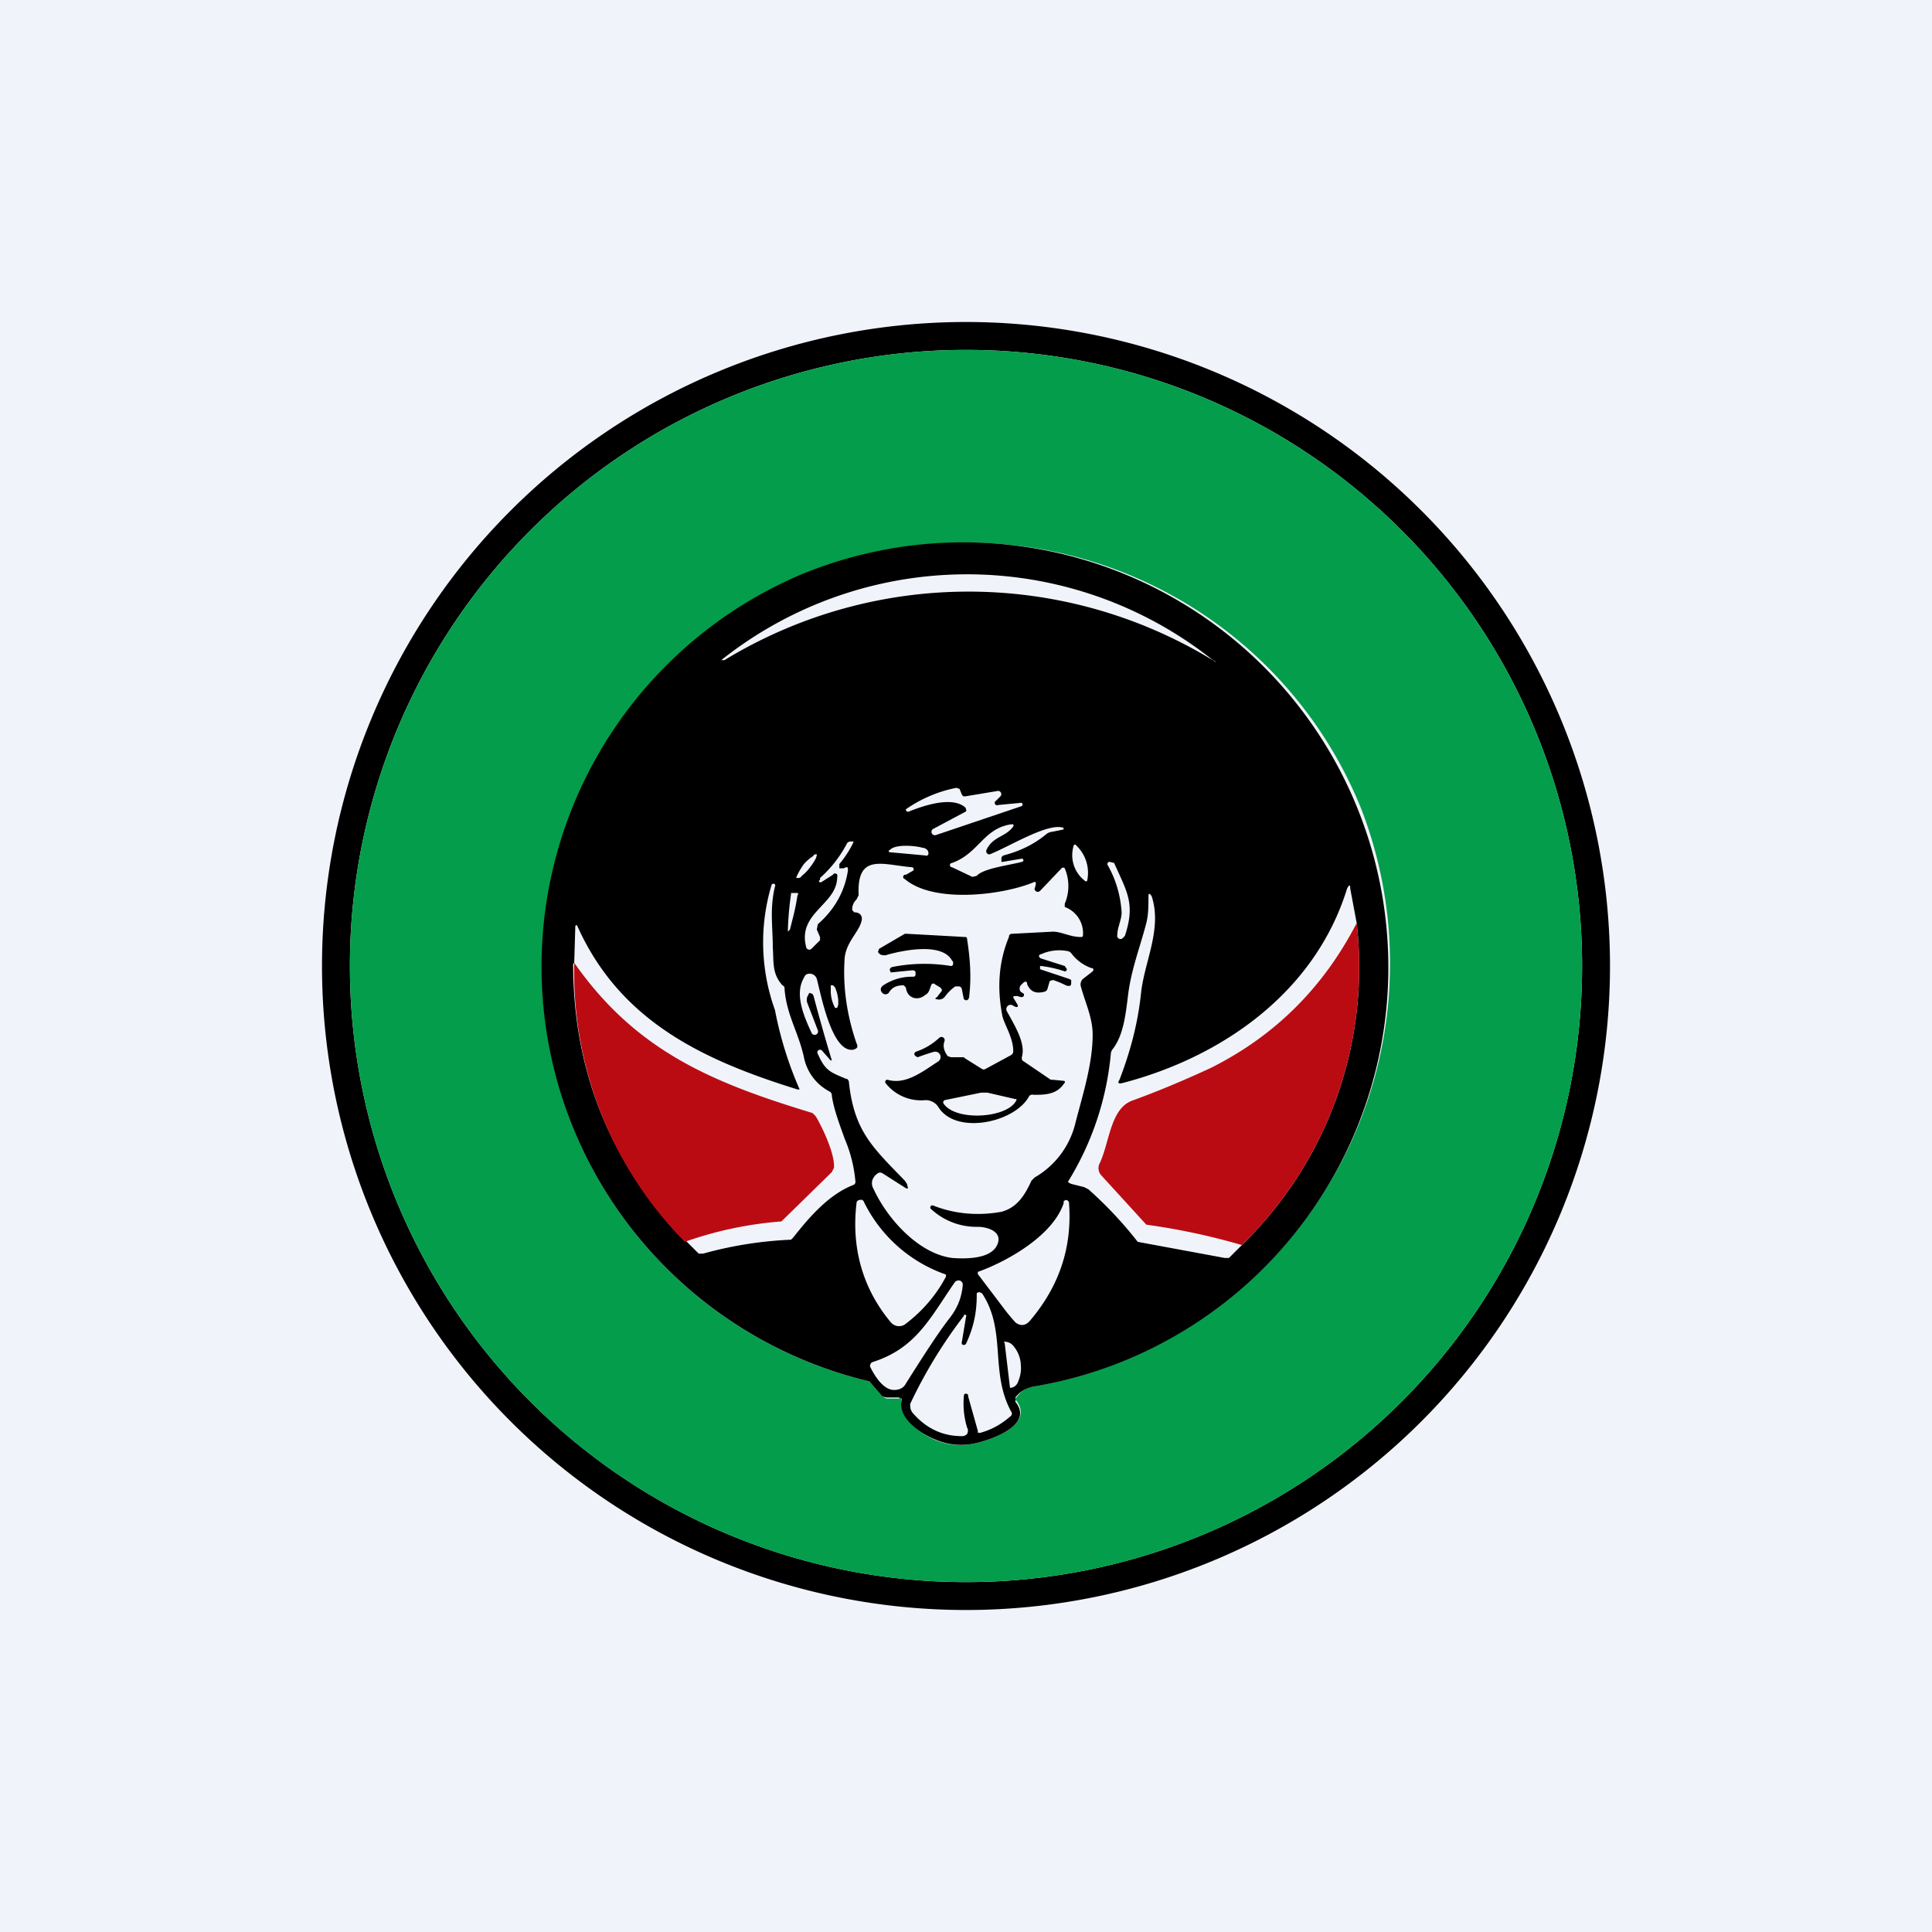 <!-- by TradingView --><svg width="18" height="18" viewBox="0 0 18 18" xmlns="http://www.w3.org/2000/svg"><path fill="#F0F3FA" d="M0 0h18v18H0z"/><path d="M15 9A6 6 0 1 1 3 9a6 6 0 0 1 12 0Zm-.26 0A5.74 5.74 0 1 0 3.26 9a5.74 5.74 0 0 0 11.48 0Z"/><path d="M14.74 9A5.74 5.74 0 1 1 3.26 9a5.74 5.74 0 0 1 11.48 0ZM8.4 13.05c-.04.15.18.31.3.36a.6.6 0 0 0 .37.04c.15-.03.57-.17.4-.4-.02 0-.02-.02 0-.03.04-.06.1-.1.15-.1a4 4 0 0 0 3.06-5.39 3.96 3.96 0 1 0-4.58 5.34l.12.14.04.02h.12a.02.02 0 0 1 .02 0v.02Z" fill="#049D4B"/><path d="M8.38 13.02h-.12l-.04-.01-.12-.14a3.97 3.97 0 0 1-.63-7.52 3.96 3.96 0 1 1 2.15 7.57.26.26 0 0 0-.16.1v.04c.18.22-.24.36-.39.39a.6.6 0 0 1-.36-.04c-.13-.05-.35-.2-.31-.36a.02.02 0 0 0 0-.02.02.02 0 0 0-.02 0Zm2.92-6.87a3.68 3.68 0 0 0-4.58 0h.03a4.37 4.37 0 0 1 4.58.02l-.01-.01-.02-.01ZM9 7.56l-.3.16a.03.03 0 0 0 .02.06l.8-.27a.02.02 0 0 0 0-.03h-.01l-.21.02a.02.02 0 0 1-.02-.04l.04-.04a.03.03 0 0 0-.03-.05l-.3.05c-.01 0-.02 0-.03-.02l-.02-.05-.03-.01a1.24 1.24 0 0 0-.47.2.02.02 0 0 0 .03.02c.15-.06.4-.14.52-.04a.03.03 0 0 1 .01.02.02.02 0 0 1 0 .02Zm.33.46V8c0-.01 0-.02.02-.03.15-.04.28-.1.4-.2a.1.1 0 0 1 .05-.02l.1-.02a.01.01 0 0 0 0-.02c-.15-.04-.5.18-.68.25a.03.03 0 0 1-.03-.04c.06-.13.18-.12.25-.22a.02.02 0 0 0 0-.02h-.02c-.26.04-.3.27-.55.36a.02.02 0 0 0 0 .04l.19.09.04-.01c.06-.07.31-.1.42-.13a.01.01 0 0 0 0-.03l-.18.03h-.01Zm-1.53.15c0 .26-.37.33-.29.65a.03.03 0 0 0 .05.02l.08-.08v-.03l-.03-.07.01-.05c.15-.13.25-.3.28-.5 0-.03 0-.04-.04-.02h-.04v-.04a.95.95 0 0 0 .13-.2.01.01 0 0 0 0-.01h-.02c-.01 0-.03 0-.04.02a1.13 1.13 0 0 1-.25.32v.02a.01.01 0 0 0 0 .02h.01l.11-.07a.02.02 0 0 1 .04.02Zm2.2-.28a.3.3 0 0 0 .1.31c.02.02.03.01.03 0a.35.35 0 0 0-.1-.32c-.01-.02-.03-.01-.03.01Zm-1.4.01c-.06-.02-.26-.04-.31.02a.01.01 0 0 0 0 .02l.33.03a.02.02 0 0 0 .03-.02c0-.03-.02-.04-.04-.05Zm-1.17.28h.01s.02 0 .03-.02a.4.4 0 0 0 .07-.07A.66.66 0 0 0 7.6 8l.01-.03v-.01h-.02l-.02.02a.4.4 0 0 0-.08.07.66.66 0 0 0-.05.08l-.02.04v.01Zm3.02.32c0 .07-.04.14-.04.21a.03.03 0 0 0 .05.03l.02-.02c.1-.3.02-.41-.1-.68l-.04-.01a.02.02 0 0 0-.02.01.02.02 0 0 0 0 .02c.08.14.12.29.13.44Zm-.81-.22.01-.04c0-.02 0-.03-.02-.02-.29.12-.93.2-1.2-.03a.02.02 0 0 1 .01-.04l.07-.04a.02.02 0 0 0 0-.02.02.02 0 0 0-.01-.01c-.27-.02-.52-.14-.5.26l-.02.04a.13.13 0 0 0-.04.08v.02l.02.02c.05 0 .07.03.07.06-.01.11-.14.2-.16.36-.02.27.02.54.11.8.02.04 0 .05-.03.06-.2.03-.3-.51-.34-.66a.07.07 0 0 0-.1-.04.07.07 0 0 0-.02.03c-.09.15 0 .36.07.51a.03.03 0 0 0 .06-.02l-.1-.26a.1.1 0 0 1 0-.05l.02-.04.03.01.01.02a17.52 17.52 0 0 0 .17.6.02.02 0 0 1-.02-.01l-.07-.08a.02.02 0 0 0-.04.03c.07.16.12.17.26.23.02 0 .03.02.03.04.05.45.22.6.52.91l.02.03a.7.7 0 0 0 .01.04.02.02 0 0 1-.02 0l-.22-.14a.04.04 0 0 0-.04 0c-.06.04-.07.1-.04.15.13.28.42.6.73.64.13.01.36.01.42-.12s-.1-.17-.18-.17a.62.62 0 0 1-.44-.17.02.02 0 0 1 .02-.03c.2.08.42.1.64.06.15-.04.22-.16.28-.29l.03-.03a.8.8 0 0 0 .38-.51c.07-.27.16-.55.16-.82 0-.16-.07-.3-.11-.45a.07.07 0 0 1 .02-.07l.09-.07a.02.02 0 0 0 0-.03h-.01a.4.4 0 0 1-.19-.14.06.06 0 0 0-.04-.02.41.41 0 0 0-.24.03.02.02 0 0 0-.02.02.03.03 0 0 0 .02.02l.22.07.02.03a.02.02 0 0 1-.02.02A1.1 1.1 0 0 0 9.7 9h-.01v.03l.27.09.02.01v.03c0 .03-.02.03-.05.02a.83.83 0 0 0-.12-.05l-.03.01-.02.07a.04.04 0 0 1-.03.03c-.08.02-.13 0-.16-.07 0-.03-.02-.03-.04-.01l-.02.02a.04.04 0 0 0-.01.03.04.04 0 0 0 .01.03l.03.02c0 .02 0 .03-.03.03l-.03-.01c-.04 0-.05 0-.03.03l.03.05a.02.02 0 0 1 0 .02.02.02 0 0 1-.02 0l-.02-.01a.04.04 0 0 0-.06.05c.07.13.18.3.14.43 0 .02 0 .03.02.04l.25.17h.02l.1.01c.01 0 .02.01 0 .03-.07.1-.18.1-.28.1a.04.04 0 0 0-.04.01c-.13.25-.69.37-.85.1a.14.14 0 0 0-.12-.06.42.42 0 0 1-.37-.16.02.02 0 0 1 .02-.03c.17.05.33-.08.47-.17a.05.05 0 0 0 .02-.06.05.05 0 0 0-.06-.03 1.9 1.9 0 0 0-.15.05l-.02-.01c-.02-.02-.01-.03 0-.04a.6.6 0 0 0 .22-.13.03.03 0 0 1 .05.03c-.02.05 0 .1.03.14l.03.01h.12l.01.01.16.1a.03.03 0 0 0 .03 0l.24-.13a.04.04 0 0 0 .02-.04c0-.12-.08-.24-.1-.32-.05-.25-.04-.5.06-.74 0-.02.01-.03.03-.03l.38-.02c.08 0 .16.05.26.05.01 0 .02 0 .02-.02a.26.26 0 0 0-.17-.26v-.03a.42.42 0 0 0 0-.33.02.02 0 0 0-.03 0l-.2.21a.03.03 0 0 1-.05-.03Zm-4.3.7c0 1 .35 1.87 1.05 2.58l.12.12h.04a3.62 3.62 0 0 1 .82-.13l.02-.02c.15-.19.33-.4.56-.49a.03.03 0 0 0 .02-.03 1.3 1.3 0 0 0-.1-.4c-.05-.14-.1-.27-.12-.4a.04.04 0 0 0-.02-.04.46.46 0 0 1-.24-.32c-.05-.23-.16-.39-.18-.63 0-.02 0-.03-.02-.04-.1-.11-.08-.22-.09-.35 0-.2-.03-.36.02-.57a.02.02 0 0 0 0-.02.02.02 0 0 0-.03 0 1.86 1.86 0 0 0 .03 1.17 3.46 3.46 0 0 0 .23.74h-.02c-.87-.27-1.65-.63-2.05-1.52a.01.01 0 0 0-.02 0l-.01.34Zm6.23 2.62a3.61 3.61 0 0 0 1.07-3l-.06-.32c0-.04-.01-.04-.03 0-.3.97-1.17 1.57-2.09 1.81-.04.01-.05 0-.03-.03.1-.26.17-.52.2-.8.03-.3.2-.6.1-.91-.02-.03-.03-.03-.03 0 0 .09 0 .17-.02.25-.06.23-.14.43-.17.67-.02.16-.04.37-.14.5a.09.09 0 0 0-.02.04 2.74 2.74 0 0 1-.4 1.2l.01.01.02.01.12.03.04.02a3.71 3.71 0 0 1 .46.49l.81.15h.04l.12-.12ZM7.42 8.32h-.05v.01a2.88 2.88 0 0 0-.03.35l.02-.02.02-.08a2.16 2.16 0 0 0 .05-.24.01.01 0 0 0-.01-.02ZM7.8 9.4v-.01l.01-.03v-.04a.37.37 0 0 0-.03-.12.09.09 0 0 0-.02-.02h-.02v.07a.36.36 0 0 0 .03.12l.01.02h.02Zm1.66.84-.26-.06h-.06l-.34.07-.01.01a.02.02 0 0 0 0 .02c.11.17.6.14.68-.03v-.01Zm-.66 1.63a1.34 1.34 0 0 1-.75-.67.03.03 0 0 0-.04-.02.03.03 0 0 0-.03.03c-.05.42.06.8.32 1.11a.1.1 0 0 0 .13.02c.16-.12.29-.27.38-.44.01-.02 0-.03-.01-.03Zm.66.45c.05.04.1.03.14-.02.27-.32.39-.68.36-1.09a.03.03 0 0 0-.03-.03l-.02.01v.02c-.1.3-.52.54-.8.64v.02l.25.33a1.82 1.82 0 0 0 .1.12Zm-1.13.63c.05 0 .09-.02.11-.06.17-.27.3-.47.4-.6.08-.1.12-.2.13-.32a.04.04 0 0 0-.03-.04h-.02l-.02.01c-.23.33-.36.62-.77.75a.03.03 0 0 0-.02.02.03.03 0 0 0 0 .03c.04.08.12.21.22.21Zm.63-.44.04-.24a.02.02 0 0 0 0-.02h-.02v.01a4.46 4.46 0 0 0-.5.82c0 .03 0 .05.02.08.12.14.27.22.46.22a.06.06 0 0 0 .05-.02.06.06 0 0 0 0-.06.77.77 0 0 1-.03-.29V13a.02.02 0 0 1 .04.01l.09.32c0 .02 0 .02.02.02.11-.03.2-.08.29-.16a.03.03 0 0 0 0-.04c-.2-.37-.04-.75-.27-1.1l-.02-.01a.03.03 0 0 0-.03.01v.02c0 .16-.03.3-.1.45l-.01.01h-.02a.02.02 0 0 1-.01-.02Zm.4 0 .05.42c.04 0 .07-.03.08-.07a.3.3 0 0 0 .02-.15v-.01a.3.3 0 0 0-.06-.15c-.03-.04-.06-.05-.1-.05Z"/><path d="M12.64 8.6a3.61 3.61 0 0 1-1.07 3 6.14 6.14 0 0 0-.89-.19l-.42-.46a.1.1 0 0 1-.02-.1c.1-.2.1-.53.32-.6.22-.08.46-.18.72-.3.6-.3 1.05-.75 1.36-1.35Z" fill="#BB0B12"/><path d="M8.87 8.95c-.09-.17-.45-.1-.62-.05-.03 0-.05 0-.07-.03l.01-.03.24-.14h.02l.54.03c.01 0 .02 0 .02.02.03.19.04.36.02.53 0 .02-.01.04-.03.04l-.02-.01-.02-.1a.03.03 0 0 0-.03-.02H8.9a.43.43 0 0 0-.1.1.07.07 0 0 1-.07.02c-.02 0-.02-.01 0-.02l.03-.04c.02-.02.02-.03 0-.05l-.05-.03a.02.02 0 0 0-.03 0c-.02.04-.02.08-.06.1-.07.06-.17.03-.18-.07l-.02-.02c-.07 0-.11.02-.14.07a.04.04 0 0 1-.06 0c-.02-.02-.02-.05.01-.07a.48.48 0 0 1 .28-.08.02.02 0 0 0 .02-.02v-.02c0-.01-.01-.02-.03-.02l-.2.02-.01-.02c0-.01 0-.02.02-.03A1.53 1.53 0 0 1 8.86 9a.02.02 0 0 0 .02-.02v-.02Z"/><path d="M5.35 8.97c.58.83 1.3 1.12 2.22 1.4l.03.03c.06.1.18.35.17.48l-.02.04-.47.46a3.48 3.48 0 0 0-.9.19 3.58 3.58 0 0 1-1.03-2.6Z" fill="#BB0B12"/></svg>